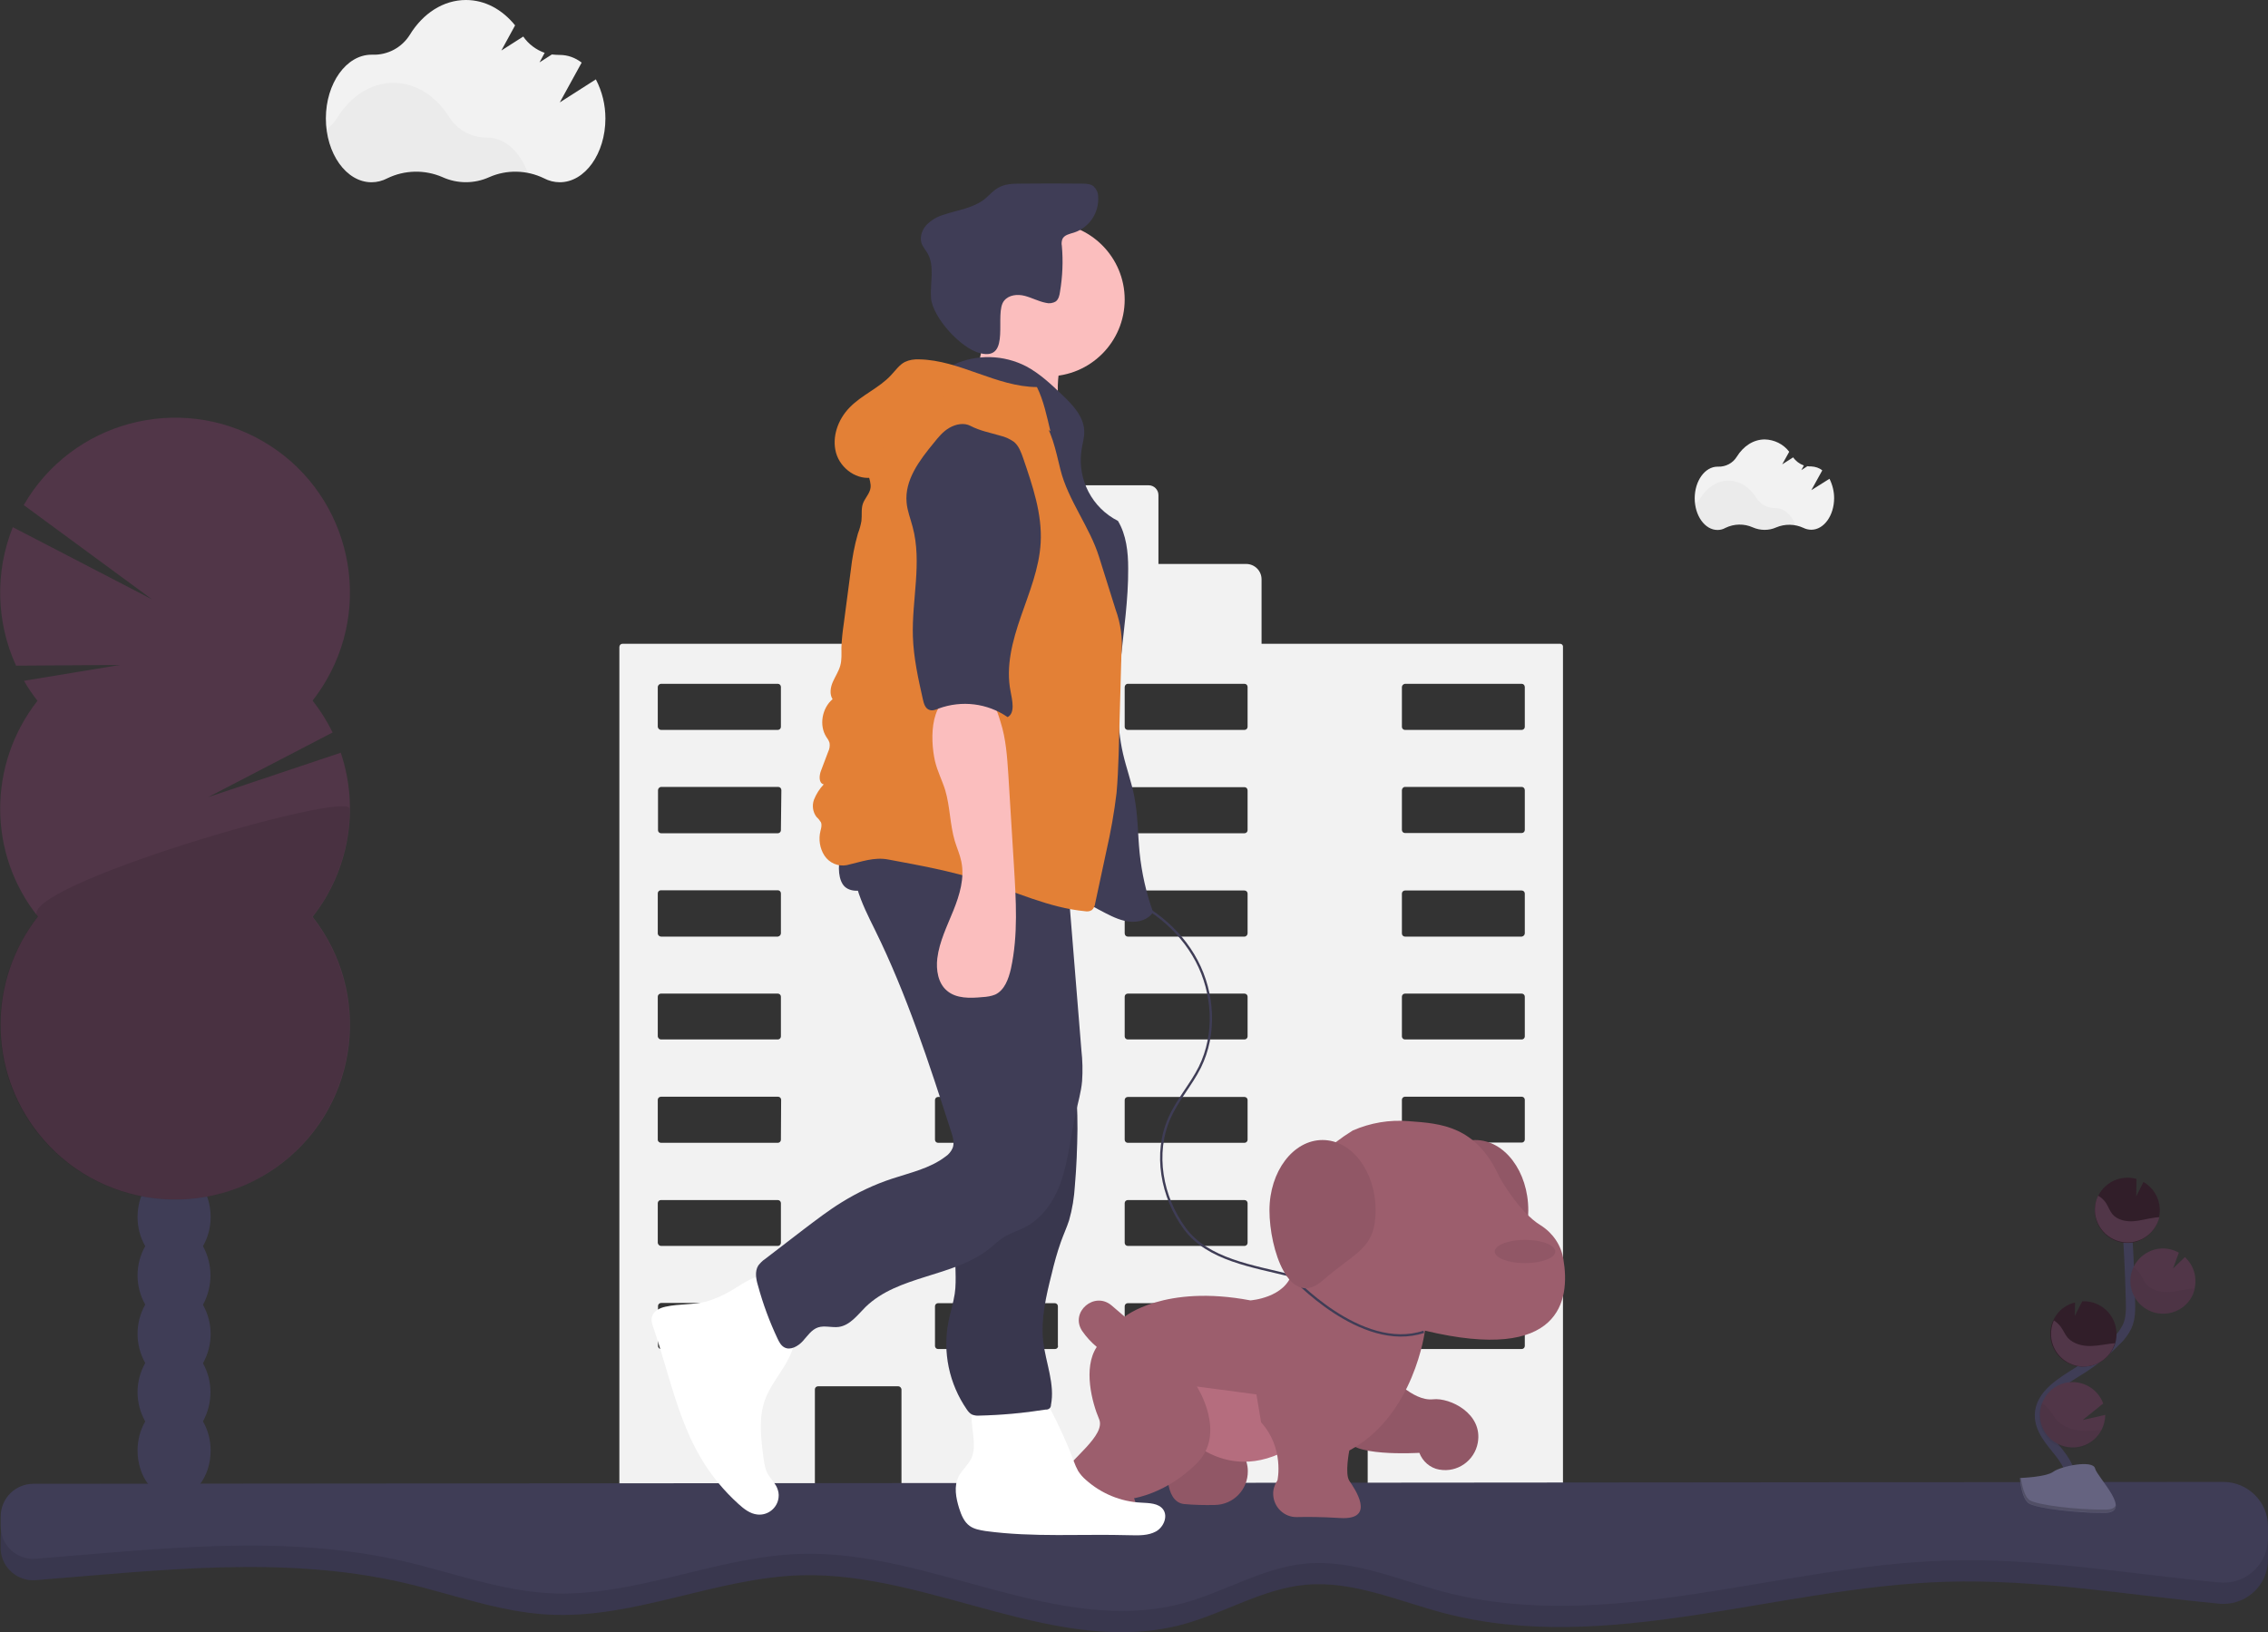 <?xml version="1.0" encoding="utf-8"?>
<!-- Generator: Adobe Illustrator 24.0.1, SVG Export Plug-In . SVG Version: 6.00 Build 0)  -->
<svg version="1.1" id="f52a33bb-f0f0-440f-a6eb-12ce17e2b83a"
	 xmlns="http://www.w3.org/2000/svg" xmlns:xlink="http://www.w3.org/1999/xlink" x="0px" y="0px" viewBox="0 0 974.4 701.2"
	 style="enable-background:new 0 0 974.4 701.2;" xml:space="preserve">
<rect x="0" y="0" width="974.4" height="701.2" fill="#333333" stroke="none"/>
<style type="text/css">
	.st0{fill:#F2F2F2;}
	.st1{opacity:3.000000e-02;enable-background:new    ;}
	.st2{fill:#3F3D56;}
	.st3{opacity:0.1;enable-background:new    ;}
	.st4{fill:none;stroke:#3F3D56;stroke-width:4;stroke-miterlimit:10;}
	.st5{fill:#311E29;}
	.st6{fill:#513648;}
	.st7{opacity:0.1;fill:#311E29;enable-background:new    ;}
	.st8{fill:#656380;}
	.st9{opacity:0.2;enable-background:new    ;}
	.st10{fill:#915766;}
	.st11{fill:none;stroke:#3F3D56;stroke-miterlimit:10;}
	.st12{fill:#B56D7E;}
	.st13{fill:#9C5E6D;}
	.st14{fill:#FFFFFF;}
	.st15{fill:#FBBEBE;}
	.st16{fill:#E38036;}
</style>
<title>dog walking</title>
<path class="st0" d="M670.3,276.6H542v-27.7c0-3.7-3-6.6-6.6-6.6l0,0h-37.7v-29.6c0-2.3-1.9-4.2-4.2-4.2h-48.5
	c-2.3,0-4.2,1.9-4.2,4.2v29.6h-44.3c-3.7,0-6.6,3-6.6,6.6v0v27.7H267.4c-0.7,0-1.3,0.6-1.3,1.4v368.5c0,0.7,0.6,1.3,1.3,1.3h81.3
	c0.7,0,1.4-0.6,1.4-1.3v-49.6c0-0.7,0.6-1.3,1.4-1.3h34.4c0.7,0,1.3,0.6,1.4,1.3v49.6c0,0.7,0.6,1.3,1.3,1.3h160.7
	c0.7,0,1.3-0.6,1.3-1.3v-49.6c0-0.7,0.6-1.3,1.3-1.3h34.4c0.7,0,1.3,0.6,1.3,1.3v49.6c0,0.7,0.6,1.3,1.3,1.3h81.3
	c0.7,0,1.3-0.6,1.3-1.3V278C671.6,277.2,671,276.6,670.3,276.6z M335.5,578.3c0,0.7-0.6,1.3-1.3,1.3h0h-50.2c-0.7,0-1.3-0.6-1.3-1.3
	c0,0,0,0,0,0v-17.2c0-0.7,0.6-1.3,1.4-1.3h50.3c0.7,0,1.3,0.6,1.3,1.3L335.5,578.3z M335.5,534c0,0.7-0.6,1.3-1.3,1.3c0,0,0,0,0,0
	h-50.2c-0.7,0-1.3-0.6-1.4-1.3c0,0,0,0,0,0v-17.1c0-0.7,0.6-1.3,1.3-1.3c0,0,0,0,0,0h50.3c0.7,0,1.3,0.6,1.3,1.3c0,0,0,0,0,0
	L335.5,534z M335.5,489.7c0,0.7-0.6,1.3-1.3,1.3h-50.2c-0.7,0-1.4-0.6-1.4-1.3v-17.2c0-0.7,0.6-1.3,1.4-1.3h50.3
	c0.7,0,1.3,0.6,1.3,1.3L335.5,489.7z M335.5,445.3c0,0.7-0.6,1.3-1.3,1.3c0,0,0,0,0,0h-50.2c-0.7,0-1.3-0.6-1.4-1.3c0,0,0,0,0,0
	v-17.1c0-0.7,0.6-1.3,1.3-1.3c0,0,0,0,0,0h50.3c0.7,0,1.3,0.6,1.3,1.3c0,0,0,0,0,0L335.5,445.3z M335.5,401c0,0.7-0.6,1.3-1.3,1.4
	h-50.2c-0.7,0-1.4-0.6-1.4-1.4l0,0v-17.2c0-0.7,0.6-1.3,1.3-1.3c0,0,0,0,0,0h50.3c0.7,0,1.3,0.6,1.3,1.3L335.5,401z M335.5,356.7
	c0,0.7-0.6,1.3-1.3,1.3h-50.2c-0.7,0-1.3-0.6-1.3-1.3c0,0,0,0,0,0v-17.2c0-0.7,0.6-1.4,1.4-1.4l0,0h50.3c0.7,0,1.3,0.6,1.3,1.4
	L335.5,356.7z M335.5,312.3c0,0.7-0.6,1.3-1.3,1.3c0,0,0,0,0,0h-50.2c-0.7,0-1.3-0.6-1.4-1.3c0,0,0,0,0,0v-17.1
	c0-0.7,0.6-1.3,1.3-1.4c0,0,0,0,0,0h50.3c0.7,0,1.3,0.6,1.3,1.3c0,0,0,0,0,0L335.5,312.3z M454.6,578.3c0,0.7-0.6,1.3-1.3,1.3
	c0,0,0,0,0,0H403c-0.7,0-1.3-0.6-1.3-1.3v-17.1c0-0.7,0.6-1.3,1.3-1.3h50.2c0.7,0,1.3,0.6,1.3,1.3V578.3z M454.6,534
	c0,0.7-0.6,1.3-1.3,1.3c0,0,0,0,0,0H403c-0.7,0-1.3-0.6-1.3-1.3v-17.1c0-0.7,0.6-1.3,1.3-1.3h50.2c0.7,0,1.3,0.6,1.3,1.3
	c0,0,0,0,0,0V534z M454.6,489.7c0,0.7-0.6,1.3-1.3,1.3H403c-0.7,0-1.3-0.6-1.3-1.3v-17.1c0-0.7,0.6-1.3,1.3-1.3h50.2
	c0.7,0,1.3,0.6,1.3,1.3V489.7z M454.6,445.3c0,0.7-0.6,1.3-1.3,1.3c0,0,0,0,0,0H403c-0.7,0-1.3-0.6-1.3-1.3v-17.1
	c0-0.7,0.6-1.3,1.3-1.3h50.2c0.7,0,1.3,0.6,1.3,1.3c0,0,0,0,0,0V445.3z M454.6,401c0,0.7-0.6,1.4-1.3,1.4H403
	c-0.7,0-1.3-0.6-1.3-1.4v-17.1c0-0.7,0.6-1.3,1.3-1.3h50.2c0.7,0,1.3,0.6,1.3,1.3c0,0,0,0,0,0V401z M454.6,356.7
	c0,0.7-0.6,1.3-1.3,1.3c0,0,0,0,0,0H403c-0.7,0-1.3-0.6-1.3-1.3v-17.1c0-0.7,0.6-1.3,1.3-1.4h50.2c0.7,0,1.3,0.6,1.3,1.4V356.7z
	 M454.6,312.3c0,0.7-0.6,1.3-1.3,1.3c0,0,0,0,0,0H403c-0.7,0-1.3-0.6-1.3-1.3v-17.1c0-0.7,0.6-1.4,1.3-1.4h50.2
	c0.7,0,1.3,0.6,1.3,1.3c0,0,0,0,0,0V312.3z M536,578.3c0,0.7-0.6,1.3-1.3,1.3c0,0,0,0,0,0h-50.2c-0.7,0-1.3-0.6-1.3-1.3v-17.1
	c0-0.7,0.6-1.3,1.3-1.3h50.2c0.7,0,1.3,0.6,1.3,1.3L536,578.3z M536,534c0,0.7-0.6,1.3-1.3,1.3c0,0,0,0,0,0h-50.2
	c-0.7,0-1.3-0.6-1.3-1.3v-17.1c0-0.7,0.6-1.3,1.3-1.3h50.2c0.7,0,1.3,0.6,1.3,1.3c0,0,0,0,0,0L536,534z M536,489.7
	c0,0.7-0.6,1.3-1.3,1.3h-50.2c-0.7,0-1.3-0.6-1.3-1.3v-17.1c0-0.7,0.6-1.3,1.3-1.3h50.2c0.7,0,1.3,0.6,1.3,1.3L536,489.7z
	 M536,445.3c0,0.7-0.6,1.3-1.3,1.3c0,0,0,0,0,0h-50.2c-0.7,0-1.3-0.6-1.3-1.3v-17.1c0-0.7,0.6-1.3,1.3-1.3h50.2
	c0.7,0,1.3,0.6,1.3,1.3c0,0,0,0,0,0L536,445.3z M536,401c0,0.7-0.6,1.4-1.3,1.4h-50.2c-0.7,0-1.3-0.6-1.3-1.4v-17.1
	c0-0.7,0.6-1.3,1.3-1.3h50.2c0.7,0,1.3,0.6,1.3,1.3c0,0,0,0,0,0L536,401z M536,356.7c0,0.7-0.6,1.3-1.3,1.3c0,0,0,0,0,0h-50.2
	c-0.7,0-1.3-0.6-1.3-1.3v-17.1c0-0.7,0.6-1.3,1.3-1.4h50.2c0.7,0,1.3,0.6,1.3,1.4L536,356.7z M536,312.3c0,0.7-0.6,1.3-1.3,1.3
	c0,0,0,0,0,0h-50.2c-0.7,0-1.3-0.6-1.3-1.3v-17.1c0-0.7,0.6-1.4,1.3-1.4h50.2c0.7,0,1.3,0.6,1.3,1.3c0,0,0,0,0,0L536,312.3z
	 M655.1,578.3c0,0.7-0.6,1.3-1.3,1.3h-50.2c-0.7,0-1.3-0.6-1.3-1.3c0,0,0,0,0,0v-17.1c0-0.7,0.6-1.3,1.3-1.3h50.2
	c0.7,0,1.3,0.6,1.3,1.3V578.3z M655.1,534c0,0.7-0.6,1.3-1.3,1.3h-50.2c-0.7,0-1.3-0.6-1.3-1.3v-17.2c0-0.7,0.6-1.3,1.3-1.3
	c0,0,0,0,0,0h50.2c0.7,0,1.3,0.6,1.3,1.3L655.1,534z M655.1,489.6c0,0.7-0.6,1.3-1.3,1.3h-50.2c-0.7,0-1.3-0.6-1.3-1.3v-17.1
	c0-0.7,0.6-1.3,1.3-1.3h50.2c0.7,0,1.3,0.6,1.3,1.3V489.6z M655.1,445.3c0,0.7-0.6,1.3-1.3,1.3h-50.2c-0.7,0-1.3-0.6-1.3-1.3
	c0,0,0,0,0,0v-17.1c0-0.7,0.6-1.3,1.3-1.3c0,0,0,0,0,0h50.2c0.7,0,1.3,0.6,1.3,1.3V445.3z M655.1,401c0,0.7-0.6,1.3-1.3,1.4h-50.2
	c-0.7,0-1.3-0.6-1.3-1.3v-17.2c0-0.7,0.6-1.3,1.3-1.3c0,0,0,0,0,0h50.2c0.7,0,1.3,0.6,1.3,1.3L655.1,401z M655.1,356.6
	c0,0.7-0.6,1.3-1.3,1.3h-50.2c-0.7,0-1.3-0.6-1.3-1.3c0,0,0,0,0,0v-17.1c0-0.7,0.6-1.4,1.3-1.4h50.2c0.7,0,1.3,0.6,1.3,1.4V356.6z
	 M655.1,312.3c0,0.7-0.6,1.3-1.3,1.3h-50.2c-0.7,0-1.3-0.6-1.3-1.3c0,0,0,0,0,0v-17.1c0-0.7,0.6-1.3,1.3-1.4c0,0,0,0,0,0h50.2
	c0.7,0,1.3,0.6,1.3,1.4V312.3z"/>
<path class="st0" d="M256,34.1L240.5,44l9.4-17.1c-2.7-2.1-6-3.3-9.4-3.3h-0.2c-1.1,0-2.2-0.1-3.2-0.2l-5.3,3.4l2.2-4.1
	c-3.7-1.3-7-3.8-9.2-7l-9.4,6l5.9-10.8C215.8,4.1,208.4,0,200.2,0c-9.8,0-18.5,5.8-24.1,14.9c-3.4,5.5-9.5,8.8-16,8.6h-0.5
	c-10.8,0-19.6,12.3-19.6,27.4s8.8,27.4,19.6,27.4c2.4,0,4.7-0.6,6.8-1.7c7.4-3.6,16.1-3.8,23.7-0.5c6.4,2.9,13.7,2.9,20.1,0
	c7.5-3.3,16.1-3.1,23.5,0.5c2.1,1.1,4.4,1.7,6.8,1.7c10.8,0,19.6-12.3,19.6-27.4C260.1,45,258.7,39.3,256,34.1z"/>
<path class="st1" d="M226.7,74.2c-5.6-1.1-11.5-0.4-16.8,1.8c-6.4,2.9-13.7,2.9-20.1,0c-7.4-3.3-16.6-3.2-23.7,0.5
	c-2.1,1.1-4.4,1.7-6.8,1.7c-9.6,0-17.6-9.7-19.2-22.4c1.9-1.4,3.5-3.2,4.8-5.2c5.6-9.1,14.3-15,24.1-15s18.4,5.8,24,14.7
	c3.4,5.5,9.5,8.8,16,8.8h0.2C216.9,59.1,223.5,65.2,226.7,74.2z"/>
<path class="st0" d="M786,205.7l-7.8,4.9l4.7-8.5c-1.3-1.1-3-1.6-4.7-1.7h-0.1c-0.5,0-1.1,0-1.6-0.1l-2.6,1.7l1.1-2
	c-1.9-0.7-3.5-1.9-4.6-3.5l-4.7,3l3-5.4c-2.5-3.3-6.4-5.2-10.5-5.3c-4.9,0-9.2,2.9-12,7.4c-1.7,2.8-4.8,4.4-8,4.3h-0.3
	c-5.4,0-9.8,6.1-9.8,13.6s4.4,13.6,9.8,13.6c1.2,0,2.4-0.3,3.4-0.9c3.7-1.8,8-1.9,11.8-0.2c3.2,1.4,6.9,1.4,10,0
	c3.8-1.6,8-1.5,11.7,0.2c1,0.5,2.2,0.8,3.4,0.8c5.4,0,9.8-6.1,9.8-13.6C788,211.2,787.3,208.3,786,205.7z"/>
<path class="st1" d="M771.4,225.7c-2.8-0.5-5.7-0.2-8.4,0.9c-1.6,0.7-3.3,1.1-5,1.1c-1.7,0-3.4-0.4-5-1.1c-3.8-1.7-8.1-1.6-11.8,0.2
	c-1,0.6-2.2,0.8-3.4,0.9c-4.8,0-8.8-4.8-9.6-11.2c1-0.7,1.8-1.6,2.4-2.6c2.8-4.5,7.2-7.4,12-7.4s9.2,2.9,12,7.4
	c1.7,2.8,4.7,4.4,8,4.4h0.1C766.5,218.2,769.8,221.3,771.4,225.7z"/>
<path class="st2" d="M974.4,665v5c0,10.6-8.6,19.1-19.2,19.1c-0.6,0-1.2,0-1.8-0.1c-39.2-3.7-78.1-10.6-117.4-9.4
	c-72.4,2.2-145.4,31.8-215.5,13.5c-19.8-5.2-39.3-14.1-59.7-12.2c-18.2,1.7-34.5,12-52.2,16.9c-53.8,14.8-108.5-22.5-164.3-21
	c-36.7,1-71.9,18.9-108.6,16.9c-21.3-1.1-41.5-8.9-62.3-13.7c-51.7-11.9-104.9-5.3-158.1-1.1c-7.7,0.6-14.4-5.2-15-12.9
	c0-0.3,0-0.7,0-1v-4.2c0-7.7,6.3-14,14-14l940.9-0.8C965.8,645.9,974.4,654.4,974.4,665z"/>
<path class="st3" d="M974.4,665v5c0,10.6-8.6,19.1-19.2,19.1c-0.6,0-1.2,0-1.8-0.1c-39.2-3.7-78.1-10.6-117.4-9.4
	c-72.4,2.2-145.4,31.8-215.5,13.5c-19.8-5.2-39.3-14.1-59.7-12.2c-18.2,1.7-34.5,12-52.2,16.9c-53.8,14.8-108.5-22.5-164.3-21
	c-36.7,1-71.9,18.9-108.6,16.9c-21.3-1.1-41.5-8.9-62.3-13.7c-51.7-11.9-104.9-5.3-158.1-1.1c-7.7,0.6-14.4-5.2-15-12.9
	c0-0.3,0-0.7,0-1v-4.2c0-7.7,6.3-14,14-14l940.9-0.8C965.8,645.9,974.4,654.4,974.4,665z"/>
<path class="st2" d="M974.4,655.8v5c0,0.7,0,1.4-0.1,2.1c-1.1,10.4-10.4,18-20.8,17c-39.2-3.7-78.1-10.7-117.4-9.4
	c-72.4,2.2-145.4,31.8-215.5,13.5c-19.8-5.2-39.3-14.1-59.7-12.2c-18.2,1.7-34.5,12-52.2,16.9c-53.8,14.7-108.5-22.6-164.3-21.1
	c-36.7,1-71.9,18.9-108.6,16.9c-21.3-1.2-41.5-8.9-62.3-13.7c-51.6-11.9-104.9-5.3-158.1-1.1c-7.2,0.6-13.6-4.4-14.9-11.5
	c-0.1-0.8-0.2-1.6-0.2-2.4v-4.3c0-7.7,6.3-14,14-14l235.8-0.2l481.8-0.4l223.3-0.2C965.8,636.7,974.4,645.3,974.4,655.8z"/>
<path class="st4" d="M889,641.4c3-5.5-0.4-12.3-4.3-17.2s-8.6-10-8.5-16.3c0.2-9,9.7-14.3,17.3-19.1c5.7-3.5,10.9-7.7,15.6-12.5
	c2-1.8,3.6-4,4.8-6.4c1.6-3.5,1.5-7.5,1.4-11.4c-0.3-12.8-1-25.7-1.9-38.5"/>
<path class="st5" d="M927.9,519.3c-0.2-4.8-2.9-9.1-7-11.5l-3.1,6.2l0.1-7.5c-1.5-0.4-3.1-0.6-4.6-0.5c-7.7,0.4-13.7,7-13.3,14.7
	s7,13.7,14.7,13.3C922.3,533.6,928.2,527,927.9,519.3L927.9,519.3z"/>
<path class="st6" d="M902.9,614.3c-3.5,6.9-12,9.6-18.9,6c-6.9-3.5-9.6-12-6-18.9c3.5-6.9,12-9.6,18.9-6c3.1,1.6,5.5,4.3,6.7,7.6
	l-8.8,7.1l9.7-2.2C904.4,610.2,903.9,612.4,902.9,614.3z"/>
<path class="st5" d="M895.9,587.1c-7.7,0.6-14.4-5.2-15-12.9c-0.5-6.8,3.9-13,10.6-14.6l-0.1,5.8l3.2-6.3l0,0
	c7.7-0.4,14.3,5.6,14.7,13.3c0,0,0,0,0,0.1c0.1,1.6-0.1,3.2-0.6,4.8C906.9,582.8,901.8,586.8,895.9,587.1z"/>
<path class="st6" d="M930,564.4c-7.7,0.4-14.3-5.6-14.7-13.3c-0.4-7.7,5.6-14.3,13.3-14.7c2.6-0.1,5.2,0.5,7.5,1.8l-2.5,6.8l5.1-4.9
	c2.7,2.5,4.4,6,4.5,9.7c0.1,1.3-0.1,2.6-0.3,3.9C941.6,559.7,936.3,564.1,930,564.4z"/>
<path class="st6" d="M926,523.1c-3.2,0.4-6.4,1.4-9.6,1.6s-6.8-0.6-8.9-3.1c-1.1-1.4-1.7-3.1-2.6-4.6c-0.9-1.4-2.1-2.5-3.5-3.3
	c-3.3,7-0.4,15.3,6.6,18.7s15.3,0.4,18.7-6.6c0.4-0.9,0.8-1.8,1-2.8C927.1,523,926.5,523,926,523.1z"/>
<path class="st7" d="M930,564.4c-7.7,0.4-14.3-5.6-14.7-13.3c-0.1-2.3,0.3-4.6,1.3-6.7c1.1,0.7,2.1,1.7,2.8,2.8
	c1,1.5,1.6,3.2,2.8,4.6c2.2,2.6,5.9,3.4,9.3,3.3s6.7-1.1,10-1.4c0.5,0,0.9-0.1,1.4-0.1C941.6,559.7,936.3,564.1,930,564.4z"/>
<path class="st6" d="M895.9,587.1c-7.7,0.4-14.3-5.5-14.7-13.3c-0.1-2.2,0.3-4.5,1.2-6.5c1.2,0.8,2.2,1.7,3,2.8
	c1.1,1.5,1.8,3.3,3,4.7c2.4,2.6,6.3,3.6,9.9,3.5s6.8-0.9,10.3-1.2C906.9,582.8,901.8,586.8,895.9,587.1z"/>
<path class="st7" d="M902.9,614.3c-3.2,7.1-11.5,10.2-18.5,7.1s-10.2-11.5-7.1-18.5l0,0c1.2,0.8,2.2,1.7,3.1,2.8
	c1.3,1.6,2.2,3.5,3.8,5c2.9,2.8,7.5,4,11.6,4.1C898.1,614.7,900.5,614.6,902.9,614.3z"/>
<path class="st8" d="M867.8,635c0,0,11.1-0.3,14.4-2.7s17-5.2,17.9-1.4s16.6,19,4.1,19.1s-29-2-32.4-4S867.8,635,867.8,635z"/>
<path class="st9" d="M904.5,648.6c-12.5,0.1-29.1-2-32.4-4c-2.5-1.5-3.5-7.1-3.9-9.7h-0.4c0,0,0.7,8.9,4,11s19.9,4.1,32.4,4
	c3.6,0,4.9-1.3,4.8-3.2C908.5,647.9,907.2,648.6,904.5,648.6z"/>
<path class="st10" d="M611,520c0,16.7,8.6,17.7,22.8,30.2s22.8-13.5,22.8-30.2s-10.2-30.2-22.8-30.2S611,503.3,611,520z"/>
<path class="st11" d="M465.3,369.9c-1.3,3.3,0.5,7.1,3.3,9.3c2.8,2.2,6.3,3.1,9.7,4.2c15,5,28.4,15.4,35.8,29.4s8.4,31.5,1.4,45.7
	c-3.8,7.6-9.6,14-13,21.7c-6.9,15.3-3.4,34.1,6.5,47.6s29.4,16.2,45.7,20.3c0,0,42,33,57,24"/>
<path class="st10" d="M501.7,628.2c0,0-2,17,7,18c4.4,0.4,8.8,0.5,13.2,0.4c8-0.1,14.3-6.6,14.2-14.6c0-2.6-0.8-5.2-2.2-7.4
	l-0.3-0.4C524.7,610.2,501.7,628.2,501.7,628.2z"/>
<path class="st12" d="M506.7,614.2c0,0,22,29,55,3s-7-38-7-38h-42l-25,11L506.7,614.2z"/>
<path class="st10" d="M596.7,590.2c0,0,10,12,19,11c7.2-0.8,21.5,6.1,19.2,18.7c-1.4,7.7-8.8,12.9-16.5,11.5c0,0-0.1,0-0.1,0
	c-3.9-0.7-7.1-3.5-8.5-7.2c0,0-32,2-31-7S596.7,590.2,596.7,590.2z"/>
<path class="st13" d="M514.2,595.7c0,0,13,20,0,33s-27,15-27,15s5,9-14,8s-25-7-19-16s21-19,18-26s-7-22-1-31
	c-2.4-2-4.5-4.3-6.3-6.9c-5.3-8.1,5.3-17.2,12.7-10.9l5.6,4.8c0,0,17-14,54-7c0,0,15-1,18-12c0,0-16-35,26-61c7.6-3.3,15.8-4.7,24-4
	c14,1,29,2,39,24c0,0,8.2,15,17.8,20.8c5.2,3.3,8.8,8.6,9.7,14.7c2.9,17.2-0.8,44.6-59.5,30.5c0,0-4.5,36.5-32.5,51.5c0,0-2,10,0,13
	s12,17-4,16c-8-0.5-14.2-0.5-18.4-0.4c-5.5,0.2-10.1-4.2-10.3-9.7c-0.1-2,0.5-4,1.6-5.7c0-0.1,0.1-0.2,0.2-0.3s3-14-7-25l-2-12
	L514.2,595.7z"/>
<ellipse class="st10" cx="655.2" cy="537.7" rx="13" ry="5"/>
<path class="st14" d="M313.1,555.1c-3,1.7-6.1,3-9.3,4c-5.8,1.6-12,1-17.8,2.3c-2.4,0.5-5,1.7-5.8,4c-0.6,1.7,0,3.6,0.6,5.3
	c6.5,18.9,10.3,39,20.6,56.2c4.3,7.2,9.7,13.7,15.9,19.3c2.3,2.1,5,4.2,8.1,4.5c4.5,0.5,8.6-2.8,9.1-7.3c0.2-1.5-0.1-2.9-0.7-4.3
	c-0.9-2-2.6-3.6-3.8-5.6c-1.4-2.4-1.7-5.2-2.1-8c-1-8.1-2-16.5,0.8-24.2c1.9-5.1,5.3-9.5,8.2-14.2s5.3-10,4.6-15.4
	c-0.4-3.7-2.2-7.1-4.2-10.3s-5.7-11.9-9.5-12.9S316.6,553.3,313.1,555.1z"/>
<path class="st14" d="M418.4,620.5c0.1,1.8-0.2,3.7-0.8,5.4c-1.2,3.2-4.2,5.4-5.7,8.4c-2.2,4.2-1.2,9.3,0.2,13.8
	c0.9,2.8,2.1,5.8,4.5,7.5c1.9,1.4,4.4,1.8,6.8,2.2c20.5,2.8,41.4,1.2,62.1,1.8c3.8,0.1,7.8,0.2,11.1-1.6s5.3-6.5,3.1-9.5
	c-2-2.7-6-2.7-9.4-2.9c-8.8-0.4-17.2-3.9-23.8-9.8c-1.3-1.1-2.4-2.4-3.3-3.8c-0.7-1.3-1.3-2.6-1.8-4c-2.9-7.9-6.4-15.5-10.3-22.9
	c-1.1-2.1-2.4-4.2-4.5-5.3c-1.5-0.7-3.2-1-4.8-1c-5.2-0.3-18.5-2.1-22.5,1.9C415.5,604.3,418.5,615.8,418.4,620.5z"/>
<circle class="st15" cx="450.2" cy="128.7" r="33"/>
<path class="st15" d="M420.4,156c-2,5.3-5.3,10.2-10.1,13l45.6,9.3c-1.7-6.7-1.9-13.6-0.6-20.4c0.4-1.6,0.5-3.3,0.3-5
	c-0.9-3.3-4.6-4.9-7.9-5.7c-8.3-1.9-15.7-2.9-23.4-6.6C421.8,144.7,422.1,151.3,420.4,156z"/>
<path class="st2" d="M409.8,156.6c10-4.5,21.4-4.2,31.1,0.8c5.8,3.1,10.7,7.7,15.5,12.3c4.4,4.2,9.1,9.1,9.4,15.2
	c0.2,3-0.8,5.8-1.2,8.8c-1.7,12.4,4.6,24.5,15.7,30.1c3.6,6,4.4,13.4,4.4,20.4c0.2,26.7-8.2,53.7-2.2,79.7c1.4,6.1,3.6,12,4.8,18.2
	c1.6,8,1.5,16.1,2.3,24.2c0.9,8.7,2.8,17.3,5.8,25.6c-2,3.2-6.1,4.4-9.8,4.1s-7.2-1.9-10.5-3.6c-16.1-8.2-30.8-19.1-47.5-26.1
	c-11-4.6-22.8-7.5-33.5-12.9s-20.6-13.8-23.9-25.3c-1.4-5-1.5-10.2-1.6-15.4c-0.3-21.8-0.6-43.8,4.1-65c4.2-18.7,12.2-36.7,14-55.8
	c0.6-6.2,0.6-12.9,4.1-18.1C395.7,166.6,406.3,164.7,409.8,156.6z"/>
<path class="st2" d="M431.4,129.2c2-2.5,5.7-2.9,8.8-2.1s6,2.4,9.1,3c1.4,0.4,3,0.2,4.3-0.6c1.2-0.9,1.6-2.6,1.8-4.1
	c1.1-6.5,1.4-13.2,0.8-19.8c-0.2-0.9-0.1-1.9,0.2-2.8c0.8-1.9,3.2-2.3,5.1-2.9c6.6-2.2,10.8-8.6,10.3-15.5c0-1.6-0.7-3.1-1.9-4.3
	c-1.3-1.1-3.2-1.2-4.9-1.2c-8.9-0.1-17.7-0.1-26.6,0c-3.3,0-6.7,0.1-9.6,1.8c-2.1,1.2-3.7,3.1-5.6,4.7c-4.9,4-11.6,4.8-17.6,6.8
	c-2.9,0.8-5.6,2.4-7.7,4.6c-2,2.3-3,5.7-1.7,8.4c0.6,1.1,1.4,2.3,2.1,3.3c3.5,5.6,1.2,13,1.7,19.6c0.7,8.3,12.9,21.8,21.3,23.7
	C434.7,155,426.9,134.6,431.4,129.2z"/>
<path class="st2" d="M412.8,493.1c0.8,6.1,1.9,12.2,1.7,18.3c-0.4,8.5-3.5,16.8-4,25.3c-0.4,6.4,0.6,12.8-0.3,19.1
	c-0.6,4-1.9,7.9-2.7,12c-2.6,13.2,0.3,26.8,7.9,37.8c0.6,0.9,1.3,1.7,2.3,2.2c0.9,0.3,1.9,0.5,2.9,0.4c9.6-0.2,19.2-1.1,28.7-2.6
	c1.1,0.1,2.1-0.6,2.2-1.7c0-0.1,0-0.1,0-0.2c1.8-9-2.2-18.1-3.3-27.2c-1.1-9.8,1.2-19.6,3.6-29.1c1.1-4.7,2.4-9.4,4-13.9
	c1.1-3.1,2.5-6.1,3.5-9.2c1.4-4.9,2.2-9.9,2.5-15c0.7-8,1-16,1.1-24.2c0-7.6-0.2-15.3-1.9-22.8c-2.1-9.5-6.5-18.3-10.9-27
	c-2.3,0.4-4.4,1.7-6.4,3c-5.6,3.6-11.4,6.8-17.5,9.7c-4.1,1.9-12,3.2-14.6,7.2s-0.9,11.8-0.7,16.1
	C411.1,478.5,411.8,485.8,412.8,493.1z"/>
<path class="st3" d="M412.8,493.1c0.8,6.1,1.9,12.2,1.7,18.3c-0.4,8.5-3.5,16.8-4,25.3c-0.4,6.4,0.6,12.8-0.3,19.1
	c-0.6,4-1.9,7.9-2.7,12c-2.6,13.2,0.3,26.8,7.9,37.8c0.6,0.9,1.3,1.7,2.3,2.2c0.9,0.3,1.9,0.5,2.9,0.4c9.6-0.2,19.2-1.1,28.7-2.6
	c1.1,0.1,2.1-0.6,2.2-1.7c0-0.1,0-0.1,0-0.2c1.8-9-2.2-18.1-3.3-27.2c-1.1-9.8,1.2-19.6,3.6-29.1c1.1-4.7,2.4-9.4,4-13.9
	c1.1-3.1,2.5-6.1,3.5-9.2c1.4-4.9,2.2-9.9,2.5-15c0.7-8,1-16,1.1-24.2c0-7.6-0.2-15.3-1.9-22.8c-2.1-9.5-6.5-18.3-10.9-27
	c-2.3,0.4-4.4,1.7-6.4,3c-5.6,3.6-11.4,6.8-17.5,9.7c-4.1,1.9-12,3.2-14.6,7.2s-0.9,11.8-0.7,16.1
	C411.1,478.5,411.8,485.8,412.8,493.1z"/>
<path class="st2" d="M368.2,363.7c-4.4,11.8,2.1,24.5,7.7,35.8c13.7,27.8,23.3,57.4,32.8,86.9c0.7,2.2,1.4,4.6,0.6,6.8
	c-0.7,1.6-1.8,2.9-3.2,3.8c-6.6,5-14.9,6.8-22.8,9.4c-7.6,2.5-14.8,5.9-21.6,10.1c-5.7,3.5-11,7.6-16.3,11.6L328.6,541
	c-1.1,0.7-2,1.7-2.8,2.7c-1.6,2.5-1,5.9-0.1,8.8c2.1,7.7,4.9,15.3,8.3,22.5c0.7,1.5,1.5,3.1,3,3.9c2.6,1.4,5.9-0.5,7.9-2.7
	s3.8-5,6.6-5.9s6,0.2,8.9-0.2c4.8-0.7,8-5.1,11.4-8.5c14.1-13.8,37.6-12.8,53.1-25c2.4-1.9,4.5-4,7.1-5.5s5.6-2.4,8.3-3.8
	c8.3-4.2,13.5-12.8,16.2-21.6s3.6-18.1,5.6-27.2c1-4.7,2.4-9.3,2.8-14c0.3-4.4,0.2-8.9-0.3-13.3l-5.6-69.1
	c-0.5-5.6-0.9-11.3-1.8-16.8c-16.6,0.6-33.2,1.3-49.8,1.5C394.2,366.9,380.7,367.8,368.2,363.7z"/>
<path class="st2" d="M362,379.8c2.2,3.6,7.7,3.5,11.5,1.6s6.7-5.3,10.5-7.3c5.1-2.6,11.1-2.5,16.8-2.4c9.1,0.3,18.2,0.5,27,3
	c9,2.6,17.8,7.5,27.2,6.5c1.6-0.2,3.4-0.6,4.3-2c0.5-1,0.8-2.1,0.7-3.2l0.3-8.2c0.2-1.4,0-2.8-0.7-4.1c-0.8-1.1-1.9-1.9-3.1-2.4
	c-13.3-6.4-28.4-7.6-43.2-8.1c-7.5-0.2-15-0.3-22.5-0.3c-6.4,0-14-0.9-20.2,0.8C362.4,356,357.8,373.1,362,379.8z"/>
<path class="st16" d="M445.5,166.3c-17.4-0.1-33.2-11.6-50.6-11.9c-2.1-0.1-4.2,0.2-6.1,1.1c-2.4,1.2-4,3.6-5.9,5.6
	c-5.1,5.6-12.6,8.5-17.9,14c-5,5.1-7.7,12.7-5.8,19.5s9.3,12.1,16.3,10.4c2.8-9,8.5-16.8,16.3-22.2c4-2.6,8.3-4.8,12.8-6.7
	c7.8-3.5,16.6-7.2,24.7-4.5c3,1.1,5.9,2.7,8.4,4.6l13.6,9.1C449.8,179.1,448.4,172.1,445.5,166.3z"/>
<path class="st16" d="M373.5,198.9c-2.3,2.9,1,7.1,0.5,10.7c-0.3,2.4-2.3,4.3-3.2,6.6s-0.4,5-0.7,7.6c-0.3,1.8-0.8,3.6-1.5,5.4
	c-1.5,5.2-2.5,10.6-3.1,16l-3,22.8c-0.5,3.4-0.9,6.9-1,10.3c0,2.6,0.2,5.2-0.5,7.7s-2.2,4.7-3.2,7c-1,2.3-1.5,5.2-0.1,7.4
	c-4.5,3.8-5.9,11.2-2.7,16.2c0.6,0.8,1.1,1.6,1.4,2.6c0.2,1.3,0,2.6-0.6,3.8l-3.1,8.2c-0.8,2.1-1,5.3,1.2,5.8
	c-1.8,1.9-3.2,4.1-4.2,6.6c-0.9,2.5-0.5,5.3,1.1,7.4c0.8,0.7,1.4,1.5,1.9,2.3c0.5,1.2,0.1,2.5-0.2,3.7c-0.9,3.6-0.3,7.5,1.7,10.6
	c2.1,3.2,5.9,4.8,9.6,4.1c6.2-1.4,11.7-3.6,17.9-2.4c13.4,2.5,26.8,4.9,39.8,9.1c14.8,4.7,29.1,11.6,44.6,13.1c1,0.2,2.1,0.1,3-0.5
	c0.8-0.7,1.3-1.8,1.4-2.8l4.8-22.4c1.9-8.3,3.4-16.7,4.4-25.1c0.5-5.4,0.7-10.9,0.9-16.4l1.2-43.5c0.6-6.4-0.3-12.9-2.5-18.9
	l-7.1-22.6c-4-12.9-13.3-24.3-16.6-37.5c-2.1-8.3-3.6-17.2-9.2-23.7c-8-9.2-21.8-10.6-33.9-9.1c-5.5,0.7-11,2-15.7,4.8
	c-5.5,3.3-9.5,8.4-13.4,13.5C380,191.5,376.8,194.8,373.5,198.9z"/>
<path class="st15" d="M401.7,327c1,4.3,3.1,8.3,4.4,12.5c2.1,7.1,2,14.7,4.1,21.8c0.9,3,2.2,5.8,2.8,8.8c1.5,7.1-0.7,14.4-3.4,21.1
	c-2.7,6.7-6,13.3-6.9,20.5c-0.6,5,0.3,10.8,4.2,14c4,3.4,9.9,3.2,15.2,2.7c1.9-0.1,3.8-0.4,5.5-1.1c4-1.9,5.7-6.7,6.7-11
	c3.2-14.6,2.2-29.7,1.3-44.6l-2.4-39c-0.5-7.5-1-15.2-3.3-22.4c-0.8-2.6-2.3-7.9-4.7-9.6s-9.1-1.7-12.1-1.9
	C399.3,298.1,399.5,317.4,401.7,327z"/>
<path class="st2" d="M417,183c-2.8-1.5-6.3-0.8-9.1,0.8s-4.8,4.1-6.8,6.6c-6.1,7.4-12.5,15.9-11.6,25.5c0.3,3.6,1.7,7,2.6,10.5
	c4.1,15.2-0.4,31.3,0.1,47.1c0.3,9.1,2.3,18.1,4.3,27c0.4,1.8,1,3.9,2.8,4.5c1.3,0.5,2.8-0.1,4-0.6c9.9-3.6,20.9-2.3,29.6,3.7
	c3.3-1.7,2-7.2,1.3-10.9c-2.2-10.8,0.8-21.9,4.4-32.3c3.6-10.4,7.9-20.8,8.5-31.7c0.7-12.4-3.5-24.6-7.5-36.3
	c-0.9-2.6-1.9-5.3-3.9-7c-1.8-1.3-3.8-2.2-5.9-2.7C425.4,185.9,421,185.1,417,183z"/>
<path class="st11" d="M554.7,548.2c0,0,30,33,57,24"/>
<path class="st10" d="M591,520c0,16.7-8.5,17.7-22.8,30.2s-22.8-13.5-22.8-30.2s10.2-30.2,22.8-30.2S591,503.3,591,520z"/>
<path class="st2" d="M87.2,535.4c2.2-3.8,3.3-8.1,3.3-12.5c0-11.3-7-20.5-15.7-20.5s-15.7,9.2-15.7,20.5c0,4.4,1.1,8.7,3.3,12.5
	c-4.4,7.8-4.4,17.3,0,25.1c-4.4,7.8-4.4,17.3,0,25.1c-4.4,7.8-4.4,17.3,0,25.1c-2.2,3.8-3.3,8.1-3.3,12.5c0,11.3,7,20.5,15.7,20.5
	s15.7-9.2,15.7-20.5c0-4.4-1.1-8.7-3.3-12.5c4.3-7.8,4.3-17.3,0-25c4.4-7.8,4.4-17.3,0-25.1C91.5,552.7,91.5,543.2,87.2,535.4
	L87.2,535.4z"/>
<ellipse class="st2" cx="74.7" cy="497.8" rx="15.7" ry="20.5"/>
<ellipse class="st2" cx="74.7" cy="472.7" rx="15.7" ry="20.5"/>
<path class="st6" d="M16.1,301.1c-2.1-2.7-4.1-5.6-5.8-8.6l41.2-6.8l-44.6,0.3c-8.6-18.8-9.1-40.3-1.4-59.5l59.8,31l-55.1-40.5
	c20.7-35.9,66.7-48.2,102.6-27.5s48.2,66.7,27.5,102.6c-1.8,3.1-3.8,6.1-6,8.9c3.3,4.2,6.2,8.8,8.6,13.7l-53.5,27.8l57-19.1
	c8.1,24,3.6,50.6-12.1,70.5c25.6,32.6,20,79.8-12.6,105.4c-32.6,25.6-79.8,20-105.4-12.6c-21.4-27.2-21.4-65.6,0-92.9
	C-5.3,366.8-5.3,328.4,16.1,301.1L16.1,301.1z"/>
<path class="st3" d="M150.2,347.5c0,16.8-5.6,33.2-16.1,46.4c25.6,32.6,20,79.8-12.6,105.4C89,525,41.8,519.4,16.1,486.8
	c-21.4-27.2-21.4-65.6,0-92.9C6,381.2,150.2,339.1,150.2,347.5z"/>
</svg>
